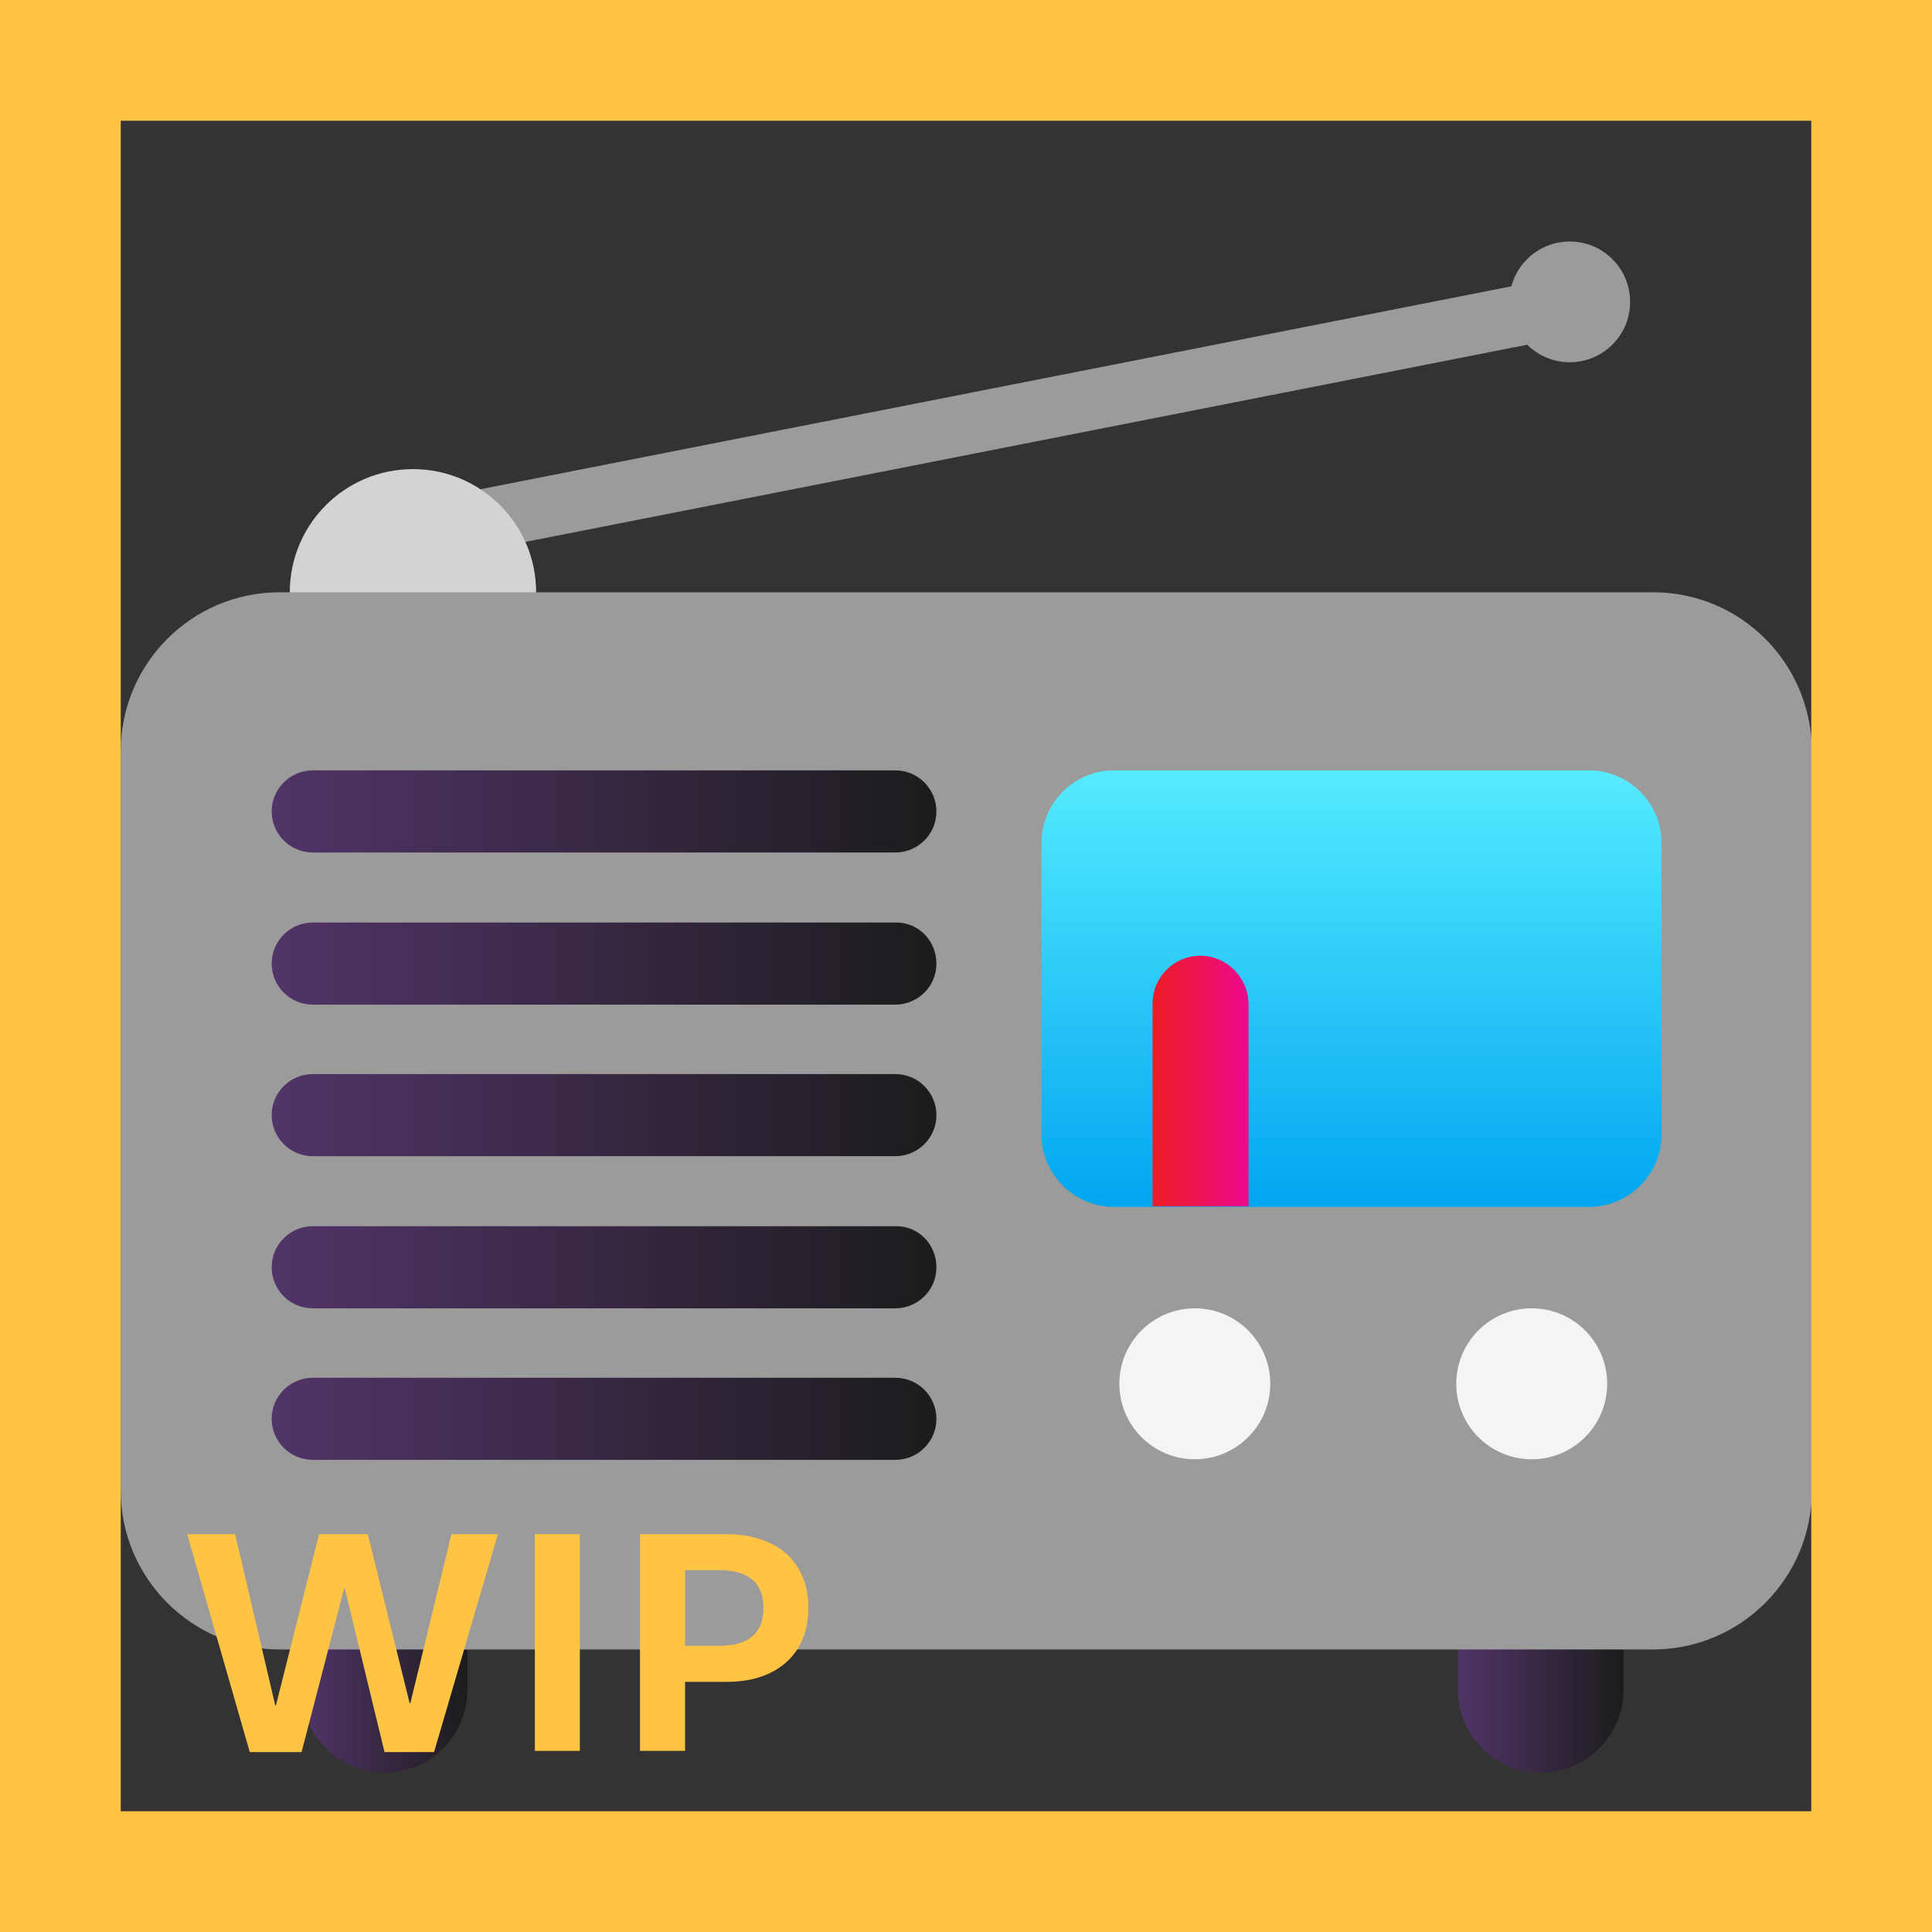 <svg width="32" height="32" viewBox="0 0 32 32" fill="none" xmlns="http://www.w3.org/2000/svg">
<rect x="0" y="0" width="32" height="32" fill="#333333" stroke="none"/>
<path d="M7.87 8.63L25.398 5.18" stroke="#9B9B9B"/>
<path d="M6.37 29.36C5.61 29.36 5 28.75 5 27.99V26.62H7.74V27.99C7.74 28.75 7.13 29.36 6.37 29.36Z" fill="url(#paint0_linear_18_18417)"/>
<path d="M25.52 29.36C24.76 29.36 24.15 28.75 24.15 27.99V26.62H26.89V27.99C26.89 28.75 26.27 29.36 25.52 29.36Z" fill="url(#paint1_linear_18_18417)"/>
<path d="M6.84 11.85C7.967 11.85 8.88 10.937 8.88 9.81C8.88 8.683 7.967 7.77 6.84 7.77C5.713 7.77 4.8 8.683 4.8 9.81C4.8 10.937 5.713 11.85 6.84 11.85Z" fill="#D3D3D3"/>
<path d="M26 6C26.552 6 27 5.552 27 5C27 4.448 26.552 4 26 4C25.448 4 25 4.448 25 5C25 5.552 25.448 6 26 6Z" fill="#9B9B9B"/>
<path d="M27.38 9.81H4.63C3.18 9.81 2 10.99 2 12.44V24.69C2 26.14 3.18 27.32 4.63 27.32H27.38C28.83 27.32 30.01 26.14 30.01 24.69V12.43C30 10.98 28.83 9.81 27.38 9.81Z" fill="#9B9B9B"/>
<path d="M26.32 12.76H18.45C17.79 12.76 17.25 13.3 17.25 13.96V18.79C17.25 19.45 17.79 19.99 18.45 19.99H26.32C26.98 19.99 27.52 19.45 27.52 18.79V13.96C27.52 13.3 26.98 12.76 26.32 12.76Z" fill="url(#paint2_linear_18_18417)"/>
<path d="M19.88 15.83C19.44 15.83 19.09 16.19 19.09 16.62V19.98H20.68V16.62C20.67 16.19 20.32 15.83 19.88 15.83Z" fill="url(#paint3_linear_18_18417)"/>
<path d="M15.51 23.5C15.51 23.88 15.2 24.18 14.83 24.18H5.18C4.8 24.18 4.5 23.87 4.5 23.5C4.5 23.12 4.81 22.82 5.18 22.82H14.83C15.21 22.82 15.51 23.13 15.51 23.5Z" fill="url(#paint4_linear_18_18417)"/>
<path d="M15.51 20.99C15.51 21.37 15.2 21.67 14.83 21.67H5.18C4.8 21.67 4.5 21.36 4.5 20.99C4.5 20.61 4.81 20.31 5.18 20.31H14.83C15.21 20.3 15.51 20.61 15.51 20.99Z" fill="url(#paint5_linear_18_18417)"/>
<path d="M15.51 18.47C15.51 18.85 15.2 19.15 14.83 19.15H5.18C4.8 19.15 4.5 18.84 4.5 18.47C4.5 18.09 4.81 17.79 5.18 17.79H14.83C15.21 17.79 15.51 18.1 15.51 18.47Z" fill="url(#paint6_linear_18_18417)"/>
<path d="M15.51 15.96C15.51 16.34 15.2 16.64 14.83 16.64H5.18C4.8 16.64 4.5 16.33 4.5 15.96C4.5 15.58 4.81 15.28 5.18 15.28H14.83C15.21 15.27 15.51 15.58 15.51 15.96Z" fill="url(#paint7_linear_18_18417)"/>
<path d="M15.51 13.44C15.51 13.82 15.2 14.12 14.83 14.12H5.18C4.8 14.12 4.5 13.81 4.5 13.44C4.5 13.06 4.81 12.76 5.18 12.76H14.83C15.21 12.76 15.51 13.07 15.51 13.44Z" fill="url(#paint8_linear_18_18417)"/>
<path d="M19.79 24.17C20.48 24.17 21.04 23.61 21.04 22.92C21.04 22.23 20.48 21.67 19.79 21.67C19.1 21.67 18.54 22.23 18.54 22.92C18.54 23.61 19.1 24.17 19.79 24.17Z" fill="#F4F4F4"/>
<path d="M25.37 24.17C26.061 24.17 26.62 23.61 26.62 22.92C26.62 22.23 26.061 21.67 25.37 21.67C24.68 21.67 24.12 22.23 24.12 22.92C24.12 23.61 24.68 24.17 25.37 24.17Z" fill="#F4F4F4"/>
<path d="M4.995 29.02H4.137L3.1 25.411H3.894L4.559 28.247H4.57L5.285 25.411H6.091L6.785 28.209H6.797L7.477 25.411H8.247L7.189 29.02H6.369L5.71 26.305H5.701L4.995 29.02Z" fill="#FFC444"/>
<path d="M9.604 29H8.859V25.411H9.604V29Z" fill="#FFC444"/>
<path d="M10.6 29V25.411H12.032C12.306 25.411 12.544 25.459 12.747 25.555C12.952 25.65 13.11 25.79 13.222 25.974C13.333 26.157 13.389 26.377 13.389 26.633C13.389 26.889 13.333 27.108 13.222 27.292C13.11 27.476 12.952 27.616 12.747 27.714C12.544 27.81 12.306 27.857 12.032 27.857H11.347V29H10.6ZM11.918 27.26C12.152 27.26 12.332 27.209 12.457 27.107C12.582 27.004 12.645 26.846 12.645 26.633C12.645 26.42 12.582 26.263 12.457 26.161C12.332 26.058 12.152 26.006 11.918 26.006H11.347V27.26H11.918Z" fill="#FFC444"/>
<path d="M0 0V-2H-2V0H0ZM32 0H34V-2H32V0ZM32 32V34H34V32H32ZM0 32H-2V34H0V32ZM0 2H32V-2H0V2ZM30 0V32H34V0H30ZM32 30H0V34H32V30ZM2 32V0H-2V32H2Z" fill="#FFC444"/>
<defs>
<linearGradient id="paint0_linear_18_18417" x1="5.002" y1="27.99" x2="7.741" y2="27.99" gradientUnits="userSpaceOnUse">
<stop offset="0.006" stop-color="#513468"/>
<stop offset="1" stop-color="#1C1C1C"/>
</linearGradient>
<linearGradient id="paint1_linear_18_18417" x1="24.147" y1="27.99" x2="26.886" y2="27.99" gradientUnits="userSpaceOnUse">
<stop offset="0.006" stop-color="#513468"/>
<stop offset="1" stop-color="#1C1C1C"/>
</linearGradient>
<linearGradient id="paint2_linear_18_18417" x1="22.385" y1="12.76" x2="22.385" y2="19.986" gradientUnits="userSpaceOnUse">
<stop stop-color="#55EBFF"/>
<stop offset="1" stop-color="#01A6F0"/>
</linearGradient>
<linearGradient id="paint3_linear_18_18417" x1="19.086" y1="17.91" x2="20.674" y2="17.91" gradientUnits="userSpaceOnUse">
<stop stop-color="#ED1C26"/>
<stop offset="0.456" stop-color="#ED1452"/>
<stop offset="1" stop-color="#EC098C"/>
</linearGradient>
<linearGradient id="paint4_linear_18_18417" x1="4.492" y1="23.504" x2="15.514" y2="23.504" gradientUnits="userSpaceOnUse">
<stop offset="0.006" stop-color="#513468"/>
<stop offset="1" stop-color="#1C1C1C"/>
</linearGradient>
<linearGradient id="paint5_linear_18_18417" x1="4.492" y1="20.989" x2="15.514" y2="20.989" gradientUnits="userSpaceOnUse">
<stop offset="0.006" stop-color="#513468"/>
<stop offset="1" stop-color="#1C1C1C"/>
</linearGradient>
<linearGradient id="paint6_linear_18_18417" x1="4.492" y1="18.474" x2="15.514" y2="18.474" gradientUnits="userSpaceOnUse">
<stop offset="0.006" stop-color="#513468"/>
<stop offset="1" stop-color="#1C1C1C"/>
</linearGradient>
<linearGradient id="paint7_linear_18_18417" x1="4.492" y1="15.959" x2="15.514" y2="15.959" gradientUnits="userSpaceOnUse">
<stop offset="0.006" stop-color="#513468"/>
<stop offset="1" stop-color="#1C1C1C"/>
</linearGradient>
<linearGradient id="paint8_linear_18_18417" x1="4.492" y1="13.444" x2="15.514" y2="13.444" gradientUnits="userSpaceOnUse">
<stop offset="0.006" stop-color="#513468"/>
<stop offset="1" stop-color="#1C1C1C"/>
</linearGradient>
</defs>
</svg>
